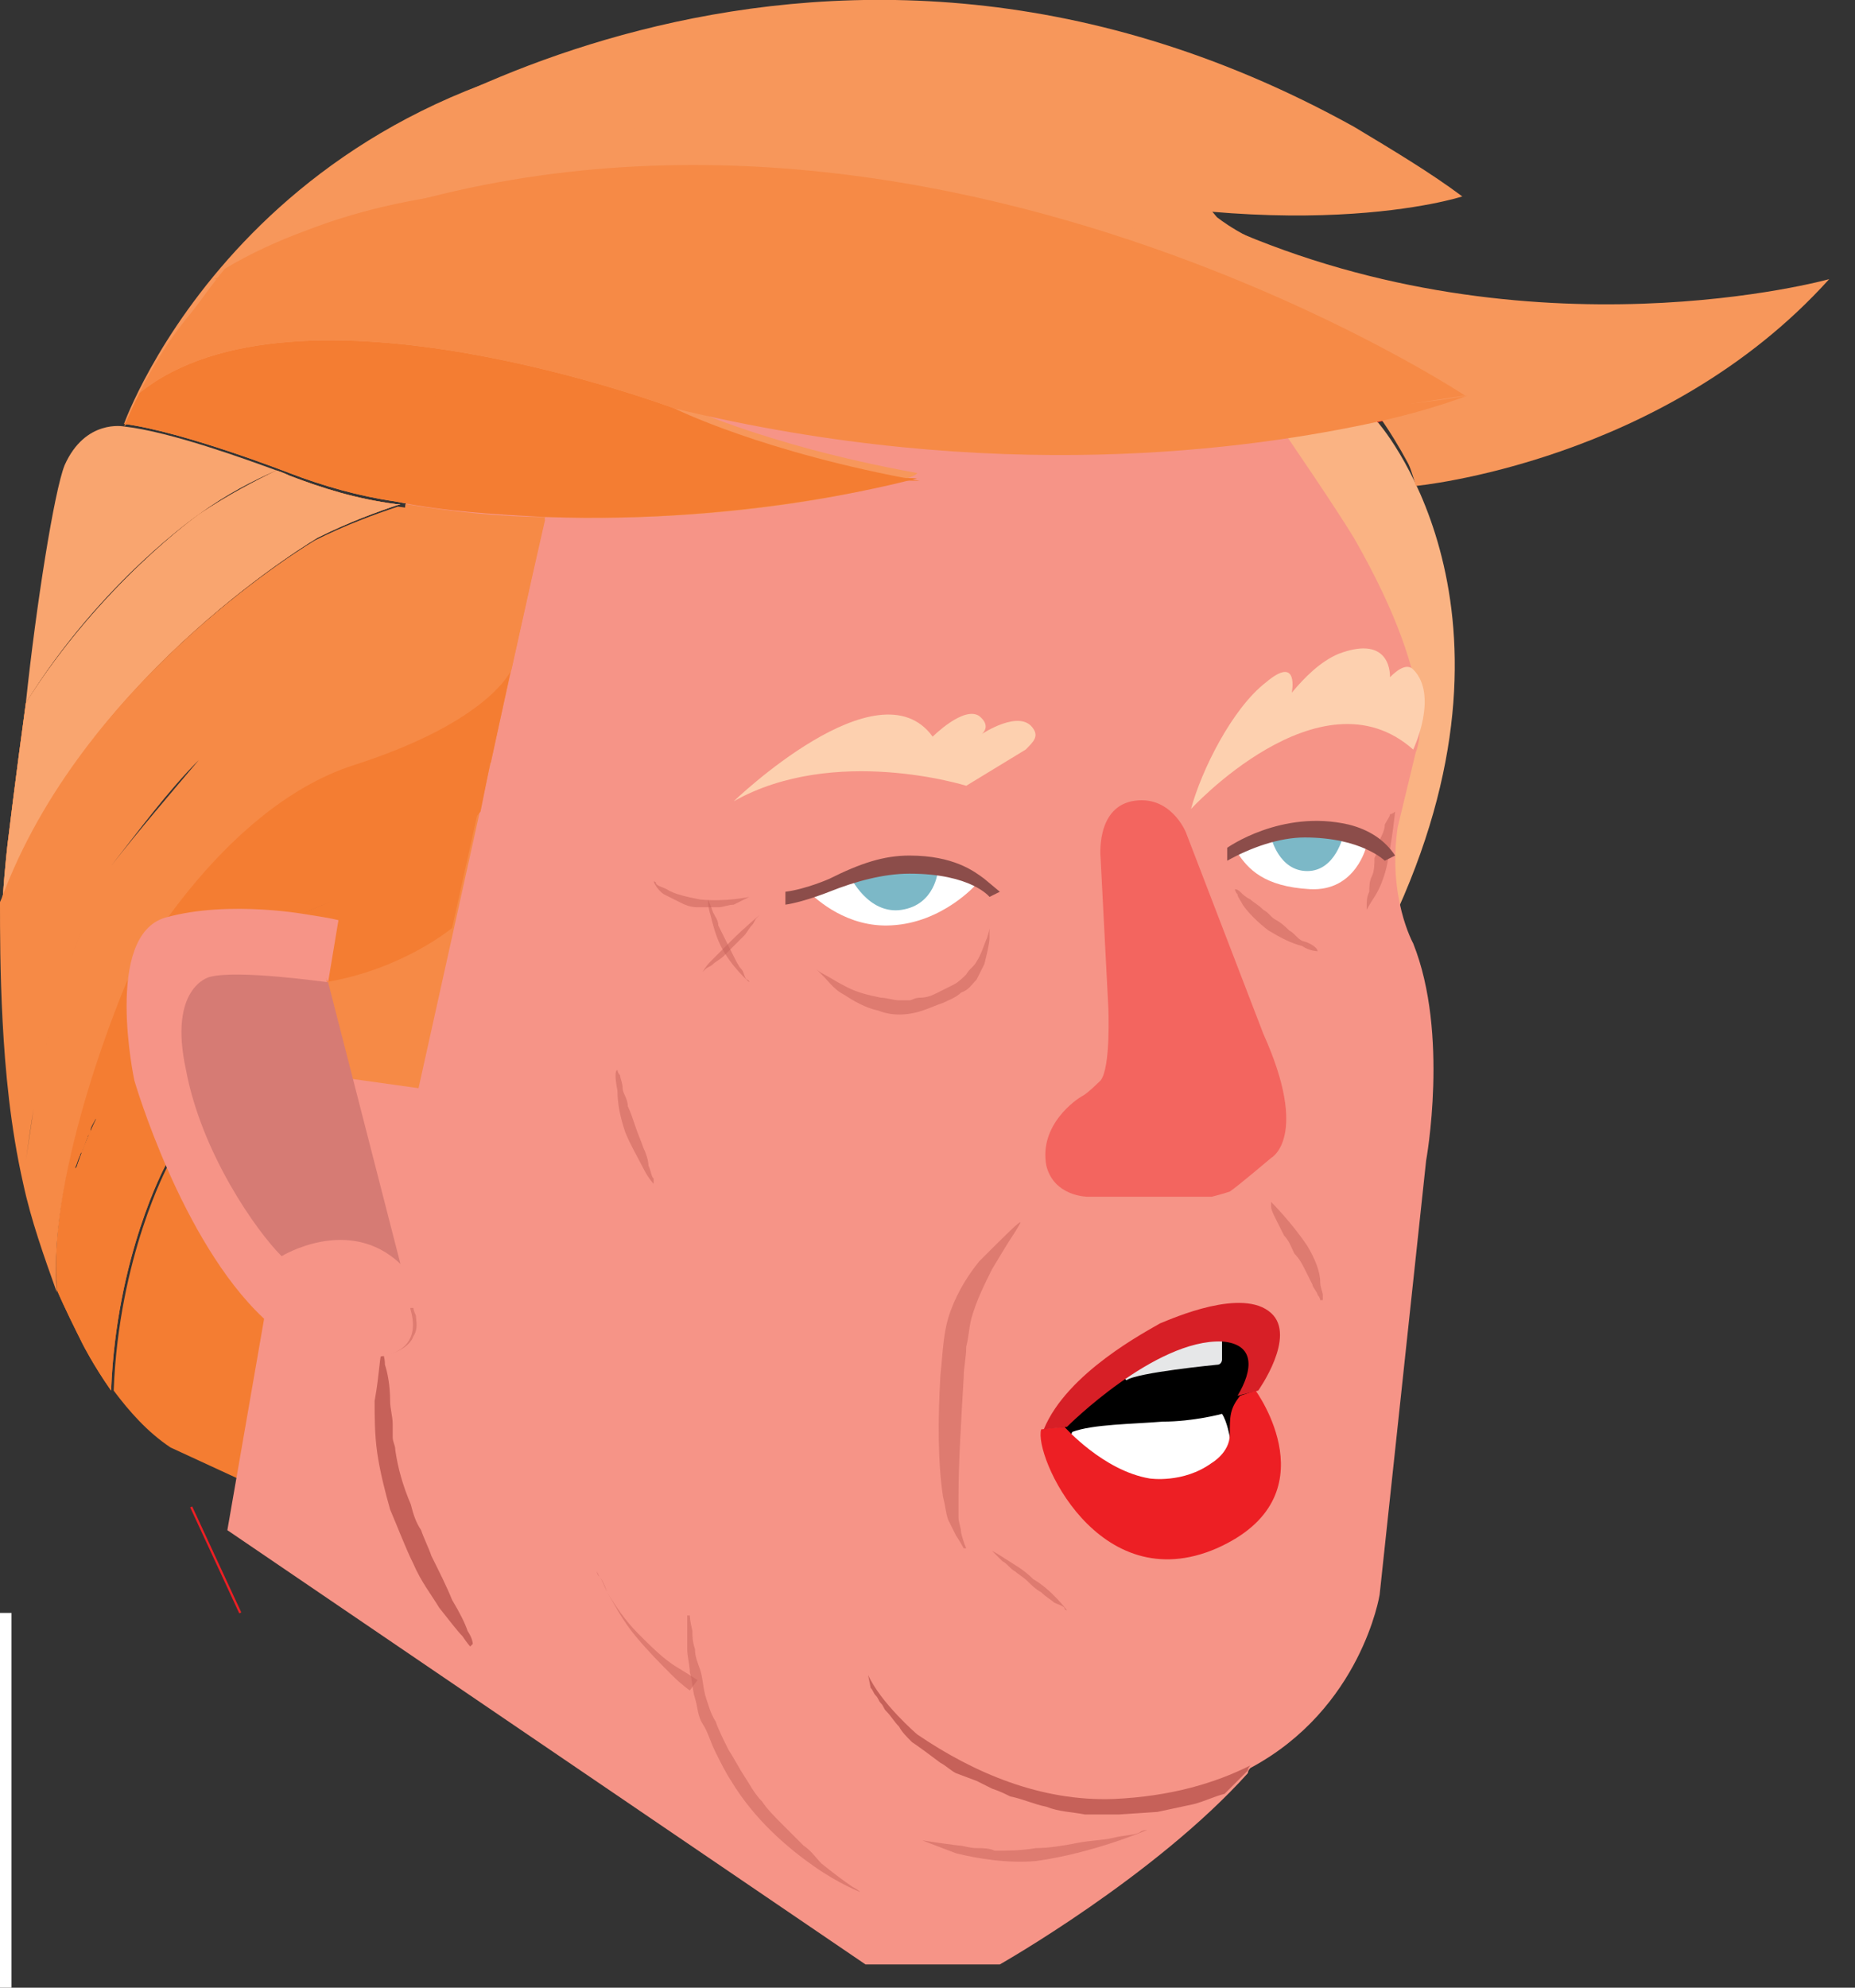 <?xml version="1.0" encoding="utf-8"?>
<!-- Generator: Adobe Illustrator 18.0.0, SVG Export Plug-In . SVG Version: 6.00 Build 0)  -->
<!DOCTYPE svg PUBLIC "-//W3C//DTD SVG 1.1//EN" "http://www.w3.org/Graphics/SVG/1.1/DTD/svg11.dtd">
<svg version="1.1" id="Layer_1" xmlns="http://www.w3.org/2000/svg" xmlns:xlink="http://www.w3.org/1999/xlink" x="0px" y="0px"
	 viewBox="0 0 71.8 76.9" enable-background="new 0 0 71.8 76.9" xml:space="preserve">
<rect x="0" y="0" width="71.8" height="76.9" fill="#333333" stroke="none"/>
<g id="trump">
	<path fill="#F47D32" stroke="#FFFFFF" stroke-width="0.103" stroke-opacity="0" d="M7.3,43.5c0,0-1-3.3-1-3.5c0,0-0.1-0.1-0.2-0.2
		c2.4-2.8,5.3-4.5,7-5c3.6-1,5.5-3.4,5.5-3.4l-2.4,10.7l-5.1-0.7l0.3,3.3L9.2,57.2L6.6,56c-0.9-0.6-1.6-1.4-2.2-2.2
		c0.2-5.2,2.1-8.7,2.1-8.7L7.3,43.5z"/>
	<g>
		<g>
			<path fill="#F47D32" d="M2.2,49.9c0-4.2,1.7-7.6,3.8-10.1C6.2,39.9,6.2,40,6.2,40c0.1,0.3,1,3.5,1,3.5l-0.8,1.6
				c0,0-1.9,3.5-2.1,8.7c-0.7-1-1.1-1.8-1.1-1.8C2.9,51.4,2.5,50.6,2.2,49.9z"/>
		</g>
		<g>
			<path fill="#F47D32" d="M2.2,49.9c0-4.2,1.7-7.6,3.8-10.1C6.2,39.9,6.2,40,6.2,40c0.1,0.3,1,3.5,1,3.5l-0.8,1.6
				c0,0-1.9,3.5-2.1,8.7c-0.7-1-1.1-1.8-1.1-1.8C2.9,51.4,2.5,50.6,2.2,49.9z"/>
		</g>
		<g opacity="0">
			<path fill="none" stroke="#FFFFFF" stroke-width="0.103" d="M2.2,49.9c0-4.2,1.7-7.6,3.8-10.1C6.2,39.9,6.2,40,6.2,40
				c0.1,0.3,1,3.5,1,3.5l-0.8,1.6c0,0-1.9,3.5-2.1,8.7c-0.7-1-1.1-1.8-1.1-1.8C2.9,51.4,2.5,50.6,2.2,49.9z"/>
		</g>
	</g>
	<path fill="#FAB383" stroke="#FFFFFF" stroke-width="0.103" stroke-opacity="0" d="M48.6,16.3h4.7c0,0,6.2,6.9,0.8,18.9
		c-0.4,1-0.8,1.8-1.2,2.4C52,32.8,49,18.3,48.6,16.3z"/>
	<line fill="none" stroke="#FFFFFF" stroke-width="0.688" stroke-miterlimit="10" x1="0.1" y1="62.4" x2="0.1" y2="81.5"/>
	<polygon fill="none" stroke="#ED1F24" stroke-width="8.604900e-02" stroke-miterlimit="10" points="7.4,58.3 9.3,62.4 9.3,62.4 	
		"/>
	<path fill="#F69487" d="M8.8,59.2L33.5,76h5.2c0,0,6-3.4,9.6-7.4c0,0,0-0.1,0.1-0.2c4.3-2.3,5-6.7,5-6.7l1.8-16.8
		c0,0,0.9-4.9-0.5-8.4c0,0-1-1.8-0.6-4.5l0.7-2.9c0,0,1.1-2.2-2.4-8.3c-0.8-1.3-2.1-3.2-3.6-5.4L17,13.3l-1,4.5L8.8,59.2z"/>
	<g>
		<path fill="#C66159" d="M33.6,64.8c0.5,1.1,1.9,2.3,1.9,2.3c2.2,1.5,4.8,2.6,7.6,2.5c2.2-0.1,3.9-0.6,5.3-1.3
			c-0.1,0.1-0.1,0.2-0.1,0.2c-0.3,0.3-0.6,0.6-0.9,0.9c-0.4,0.1-0.8,0.3-1.2,0.4l-1.4,0.3l-1.5,0.1l-0.2,0l0,0l0,0l0,0l0,0l-0.1,0
			l-0.3,0c-0.2,0-0.5,0-0.7,0c-0.5-0.1-1-0.1-1.5-0.3c-0.5-0.1-0.9-0.3-1.4-0.4c-0.2-0.1-0.4-0.2-0.7-0.3c-0.2-0.1-0.4-0.2-0.6-0.3
			L37,68.6c-0.2-0.1-0.4-0.3-0.6-0.4c-0.4-0.3-0.8-0.6-1.1-0.8l0,0c-0.2-0.2-0.4-0.4-0.5-0.6c-0.2-0.2-0.3-0.4-0.5-0.6
			c-0.1-0.1-0.1-0.2-0.2-0.3c-0.1-0.1-0.1-0.2-0.2-0.3c-0.1-0.1-0.1-0.2-0.2-0.3L33.6,64.8L33.6,64.8z"/>
		<polygon fill="#C66159" points="33.6,64.8 33.6,64.8 33.6,64.8 		"/>
	</g>
	<path fill="none" d="M0.3,32.6c0,0,1.4-12.7,2.2-14.6c0.8-1.8,2.3-1.5,2.3-1.5c2.2,0.3,6.4,1.9,6.4,1.9c1.3,0.5,2.6,0.9,4.1,1.1
		c2,0.3,4,0.5,5.9,0.6l-4.9,22.1l-5.1-0.7l0.3,3.3L9.2,57.2L6.6,56c-2-1.3-3.4-4-3.4-4C-1.3,44.1,0.3,32.6,0.3,32.6z"/>
	<path fill="none" stroke="#ED1F24" stroke-width="8.604900e-02" stroke-miterlimit="10" d="M56.7,15.3c0,0-1.2,0.5-3.4,1"/>
	<path opacity="0.4" fill="#ED1F24" d="M42.1,46.3h4.8c0,0,0.4-0.1,0.7-0.2c0.3-0.2,1.6-1.3,1.6-1.3s1.5-0.8-0.3-4.8l-3-7.8
		c0,0-0.6-1.5-2.1-1.2c-1.4,0.3-1.2,2.2-1.2,2.2l0.3,5.8c0,0,0.1,2.3-0.3,2.8c0,0-0.5,0.5-0.7,0.6c-0.2,0.1-1.7,1.1-1.4,2.7
		C40.8,46.3,42.1,46.3,42.1,46.3z"/>
	<path fill="#FDD0AF" stroke="#FFFFFF" stroke-width="0.103" stroke-opacity="0" d="M37.4,30.4c0,0-5.1-1.6-9,0.6
		c0,0,5.6-5.4,7.7-2.5c0,0,1.2-1.2,1.8-0.8c0.5,0.4,0.1,0.7,0.1,0.7s1.5-1,2-0.2c0.2,0.3,0,0.5-0.3,0.8L37.4,30.4z"/>
	<path fill="#FDD0AF" stroke="#FFFFFF" stroke-width="0.103" stroke-opacity="0" d="M54.7,29c0,0,1-2.1,0-3.1
		c-0.2-0.2-0.5-0.1-0.9,0.3c0,0,0.1-1.7-2-0.9c-0.7,0.3-1.3,0.9-1.8,1.5c0,0,0.3-1.5-1-0.4c-1.3,1-2.5,3.4-2.9,4.9
		C46,31.4,51.1,25.8,54.7,29z"/>
	<g opacity="0.5">
		<path fill="#C66159" d="M51,36.8c0,0-0.3,0-0.6-0.2c-0.4-0.1-0.8-0.3-1.3-0.6c-0.4-0.3-0.8-0.7-1-1c-0.1-0.2-0.2-0.3-0.2-0.4
			c-0.1-0.1-0.1-0.2-0.1-0.2l0,0c0,0,0.1,0,0.2,0.1c0.1,0.1,0.2,0.2,0.4,0.3c0.1,0.1,0.3,0.2,0.5,0.4c0.2,0.1,0.3,0.3,0.5,0.4
			c0.2,0.1,0.4,0.3,0.5,0.4c0.2,0.1,0.3,0.3,0.5,0.4C50.8,36.5,51,36.7,51,36.8L51,36.8z"/>
	</g>
	<g opacity="0.5">
		<path fill="#C66159" d="M38.3,35.9c0,0,0,0.1,0,0.4c0,0.2-0.1,0.6-0.2,1c-0.1,0.2-0.2,0.4-0.3,0.6c-0.2,0.2-0.3,0.4-0.6,0.5
			c-0.2,0.2-0.5,0.3-0.7,0.4c-0.3,0.1-0.5,0.2-0.8,0.3c-0.6,0.2-1.2,0.2-1.7,0c-0.5-0.1-1-0.4-1.3-0.6c-0.4-0.2-0.6-0.5-0.8-0.7
			c-0.2-0.2-0.3-0.3-0.3-0.3l0,0c0,0,0.1,0.1,0.3,0.2c0.2,0.1,0.5,0.3,0.9,0.5c0.4,0.2,0.8,0.3,1.3,0.4c0.2,0,0.5,0.1,0.7,0.1
			c0.1,0,0.2,0,0.4,0c0.1,0,0.2-0.1,0.4-0.1c0.3,0,0.5-0.1,0.7-0.2c0.2-0.1,0.4-0.2,0.6-0.3c0.2-0.1,0.4-0.3,0.5-0.4
			c0.1-0.2,0.3-0.3,0.4-0.5c0.2-0.3,0.3-0.7,0.4-0.9C38.3,36,38.3,35.9,38.3,35.9L38.3,35.9z"/>
	</g>
	<path fill="#FFFFFF" d="M52.9,32.7c0,0-0.4,1.8-2.2,1.7c-1.8-0.1-2.4-0.8-2.8-1.4c0,0,1.2-1.2,3-1C52.7,32.2,52.9,32.7,52.9,32.7z"
		/>
	<path fill="#7CB8C7" d="M52,32.3c0,0-0.3,1.4-1.4,1.4c-1.1,0-1.4-1.3-1.4-1.3S49.9,31.6,52,32.3z"/>
	<g opacity="0.5">
		<path fill="#C66159" d="M54,31.4c0,0-0.1,1-0.3,2c-0.1,0.5-0.3,1-0.5,1.3c-0.2,0.3-0.3,0.5-0.3,0.5l0,0c0,0,0-0.1,0-0.2
			c0-0.1,0-0.3,0.1-0.5c0-0.2,0-0.4,0.1-0.6c0.1-0.2,0.1-0.5,0.1-0.7c0.1-0.2,0.2-0.5,0.2-0.7c0.1-0.2,0.2-0.4,0.2-0.6
			c0.1-0.2,0.2-0.3,0.2-0.4C53.9,31.5,54,31.4,54,31.4L54,31.4z"/>
	</g>
	<path fill="#FFFFFF" d="M37.8,34.2c0,0-1.3,1.5-3.3,1.6c-1.7,0.1-2.9-1-3.2-1.3c0,0,2.1-1.2,4.5-1C38.2,33.7,37.8,34.2,37.8,34.2z"
		/>
	<path fill="#7CB8C7" d="M36.3,33.7c0,0-0.1,1.3-1.4,1.5c-1.3,0.2-2-1.3-2-1.3S35,33.3,36.3,33.7z"/>
	<g opacity="0.5">
		<path fill="#C66159" d="M49.2,46.5c0,0,0.8,0.8,1.4,1.7c0.3,0.5,0.5,1,0.5,1.4c0,0.2,0.1,0.4,0.1,0.5c0,0.1,0,0.2,0,0.2l-0.1,0
			c0,0,0-0.1-0.1-0.2c0-0.1-0.2-0.3-0.2-0.4c-0.1-0.2-0.2-0.4-0.3-0.6c-0.1-0.2-0.2-0.4-0.4-0.6c-0.1-0.2-0.2-0.5-0.4-0.7
			c-0.1-0.2-0.2-0.4-0.3-0.6c-0.1-0.2-0.2-0.4-0.2-0.5C49.2,46.6,49.2,46.5,49.2,46.5L49.2,46.5z"/>
	</g>
	<g opacity="0.5">
		<path fill="#C66159" d="M39.5,47.3c0,0-0.1,0.2-0.3,0.5c-0.2,0.3-0.5,0.8-0.8,1.3c-0.3,0.6-0.6,1.2-0.8,1.9
			c-0.1,0.4-0.1,0.7-0.2,1.1c0,0.4-0.1,0.8-0.1,1.2c-0.1,1.7-0.2,3.3-0.2,4.6c0,0.3,0,0.6,0,0.8c0,0.2,0.1,0.4,0.1,0.6
			c0.1,0.4,0.2,0.6,0.2,0.6l-0.1,0c0,0-0.1-0.2-0.3-0.5c-0.1-0.2-0.2-0.4-0.3-0.6c-0.1-0.3-0.1-0.5-0.2-0.9c-0.2-1.3-0.2-3-0.1-4.7
			c0.1-0.9,0.1-1.7,0.4-2.5c0.3-0.8,0.7-1.4,1.1-1.9C38.9,47.8,39.5,47.2,39.5,47.3L39.5,47.3z"/>
	</g>
	<g opacity="0.5">
		<path fill="#C66159" d="M41.3,62.3c0,0-0.1,0-0.1-0.1c-0.1-0.1-0.2-0.1-0.4-0.2c-0.1-0.1-0.3-0.2-0.5-0.4
			c-0.2-0.1-0.4-0.3-0.5-0.4c-0.2-0.2-0.4-0.3-0.5-0.4c-0.2-0.1-0.3-0.3-0.5-0.4c-0.1-0.1-0.2-0.2-0.3-0.3c-0.1-0.1-0.1-0.1-0.1-0.1
			l0,0c0,0,0.2,0.1,0.5,0.3c0.3,0.2,0.7,0.4,1.1,0.8C40.7,61.5,41.3,62.3,41.3,62.3L41.3,62.3z"/>
	</g>
	<g opacity="0.5">
		<path fill="#C66159" d="M23.9,41.4c0,0,0,0.1,0.1,0.2c0,0.1,0.1,0.3,0.1,0.5c0,0.2,0.2,0.4,0.2,0.7c0.1,0.2,0.2,0.5,0.3,0.8
			c0.1,0.3,0.2,0.5,0.3,0.8c0.1,0.2,0.2,0.5,0.2,0.7c0.1,0.2,0.1,0.4,0.2,0.5c0,0.1,0,0.2,0,0.2l0,0c0,0-0.2-0.2-0.4-0.6
			c-0.2-0.4-0.5-0.9-0.7-1.4c-0.2-0.6-0.3-1.1-0.3-1.6C23.8,41.7,23.8,41.4,23.9,41.4L23.9,41.4z"/>
	</g>
	<g opacity="0.5">
		<path fill="#C66159" d="M44.4,70.8c0,0-2.1,0.9-4.3,1.2c-1.1,0.1-2.3-0.1-3.1-0.3c-0.8-0.3-1.3-0.5-1.3-0.5l0,0
			c0,0,0.6,0.1,1.4,0.2c0.2,0,0.4,0.1,0.7,0.1c0.2,0,0.5,0,0.7,0.1c0.5,0,1,0,1.6-0.1c0.5,0,1.1-0.1,1.6-0.2c0.5-0.1,1-0.1,1.4-0.2
			c0.4-0.1,0.8-0.1,1-0.2C44.2,70.8,44.4,70.8,44.4,70.8L44.4,70.8z"/>
	</g>
	<g opacity="0.5">
		<path fill="#C66159" d="M33.3,73.2c0,0-0.8-0.3-1.8-1c-1-0.7-2.3-1.8-3.2-3.3c-0.2-0.3-0.4-0.7-0.6-1.1c-0.2-0.4-0.3-0.8-0.5-1.1
			C27,66.4,27,66,26.9,65.7c-0.1-0.3-0.1-0.7-0.2-1c0-0.3-0.1-0.6-0.1-0.9c0-0.3,0-0.5,0-0.7c0-0.4,0-0.6,0-0.6l0.1,0
			c0,0,0,0.2,0.1,0.6c0,0.2,0,0.4,0.1,0.7c0,0.3,0.1,0.5,0.2,0.8c0.1,0.3,0.1,0.6,0.2,1c0.1,0.3,0.2,0.7,0.4,1
			c0.1,0.3,0.3,0.7,0.5,1.1c0.2,0.3,0.4,0.7,0.6,1c0.2,0.3,0.4,0.7,0.7,1c0.2,0.3,0.5,0.6,0.8,0.9c0.3,0.3,0.5,0.5,0.8,0.8
			c0.3,0.2,0.5,0.5,0.7,0.7c0.5,0.4,0.9,0.7,1.2,0.9C33.2,73.1,33.3,73.2,33.3,73.2L33.3,73.2z"/>
	</g>
	<g opacity="0.5">
		<path fill="#C66159" d="M26.7,65.4c0,0-0.3-0.2-0.7-0.6c-0.4-0.4-0.9-0.9-1.4-1.5c-0.5-0.6-0.8-1.2-1.1-1.7
			c-0.1-0.3-0.2-0.5-0.3-0.6c-0.1-0.2-0.1-0.2-0.1-0.2s0,0.1,0.1,0.2c0.1,0.1,0.2,0.4,0.3,0.6c0.3,0.5,0.7,1.1,1.2,1.6
			c0.5,0.5,1,1,1.5,1.3C26.7,64.8,27,65,27,65L26.7,65.4z"/>
	</g>
	<g>
		<path fill="#C66159" d="M14.8,52.3c0,0,0.1,0.2,0.1,0.5c0.1,0.3,0.2,0.8,0.2,1.4c0,0.3,0.1,0.6,0.1,0.9l0,0.3l0,0.2
			c0,0.2,0.1,0.3,0.1,0.5c0.1,0.7,0.3,1.4,0.6,2.1c0.1,0.4,0.2,0.7,0.4,1c0.1,0.3,0.3,0.7,0.4,1c0.3,0.6,0.6,1.2,0.8,1.7
			c0.3,0.5,0.5,0.9,0.6,1.2c0.2,0.3,0.2,0.5,0.2,0.5l-0.1,0.1c0,0-0.1-0.1-0.3-0.4c-0.2-0.2-0.5-0.6-0.9-1.1c-0.3-0.5-0.7-1-1-1.7
			c-0.3-0.6-0.6-1.4-0.9-2.1c-0.2-0.7-0.4-1.5-0.5-2.2c-0.1-0.7-0.1-1.4-0.1-2C14.7,53.1,14.7,52.3,14.8,52.3L14.8,52.3z"/>
	</g>
	<g opacity="0.5">
		<path fill="#C66159" d="M29.4,35.4c0,0,0,0-0.1,0.1c-0.1,0.1-0.1,0.2-0.2,0.3c-0.1,0.1-0.2,0.3-0.3,0.4c-0.1,0.1-0.3,0.3-0.4,0.4
			c-0.1,0.1-0.3,0.3-0.4,0.4c-0.1,0.1-0.3,0.2-0.4,0.3c-0.1,0.1-0.2,0.1-0.3,0.2c-0.1,0.1-0.1,0.1-0.1,0.1l0,0c0,0,0.1-0.2,0.3-0.4
			c0.2-0.2,0.5-0.5,0.8-0.8C28.8,35.9,29.4,35.4,29.4,35.4L29.4,35.4z"/>
	</g>
	<g opacity="0.5">
		<path fill="#C66159" d="M29,34.7c0,0-0.2,0.1-0.6,0.3c-0.2,0-0.4,0.1-0.6,0.1c-0.2,0-0.5,0-0.8,0c-0.3,0-0.5-0.1-0.7-0.2
			c-0.2-0.1-0.4-0.2-0.6-0.3c-0.3-0.2-0.4-0.5-0.4-0.5l0,0c0,0,0.1,0,0.1,0.1c0.1,0.1,0.2,0.1,0.4,0.2c0.3,0.2,0.8,0.3,1.3,0.4
			C28.1,34.9,29,34.7,29,34.7L29,34.7z"/>
	</g>
	<g opacity="0.5">
		<path fill="#C66159" d="M27.4,34.8c0,0,0.1,0.2,0.2,0.5c0.1,0.2,0.2,0.3,0.2,0.5c0.1,0.2,0.2,0.4,0.3,0.6c0.1,0.2,0.2,0.4,0.3,0.6
			c0.1,0.2,0.2,0.4,0.3,0.5c0.1,0.1,0.1,0.3,0.2,0.4C29,37.9,29,38,29,38l0,0c0,0-0.7-0.6-1.1-1.4c-0.2-0.4-0.3-0.8-0.4-1.2
			C27.4,35.1,27.4,34.8,27.4,34.8L27.4,34.8z"/>
	</g>
	<g>
		<g>
			<g>
				<path fill="#F47D32" d="M0.1,34.8C0.1,34.8,0.1,34.8,0.1,34.8L0.1,34.8c0.1-1.4,0.2-2.2,0.2-2.2s0.3-2.5,0.7-5.4
					c2.9-4.6,6.7-7.3,6.7-7.3c1.2-0.8,2.2-1.3,3-1.7c0.3,0.1,0.5,0.2,0.5,0.2c1.3,0.5,2.6,0.9,4.1,1.1c0.1,0,0.1,0,0.2,0
					c-0.9,0.3-2,0.7-3.2,1.3c0,0-8.7,5.1-12,13.5C0.2,34.5,0.1,34.6,0.1,34.8z"/>
				<path fill="#F47D32" d="M0.1,34.8C0.1,34.8,0.1,34.8,0.1,34.8L0.1,34.8c0.1-1.4,0.2-2.2,0.2-2.2s0.3-2.5,0.7-5.4
					c2.9-4.6,6.7-7.3,6.7-7.3c1.2-0.8,2.2-1.3,3-1.7c0.3,0.1,0.5,0.2,0.5,0.2c1.3,0.5,2.6,0.9,4.1,1.1c0.1,0,0.1,0,0.2,0
					c-0.9,0.3-2,0.7-3.2,1.3c0,0-8.7,5.1-12,13.5C0.2,34.5,0.1,34.6,0.1,34.8z"/>
			</g>
		</g>
		<g>
			<g>
				<path fill="#F9A56F" d="M0.1,34.8C0.1,34.8,0.1,34.8,0.1,34.8L0.1,34.8c0.1-1.4,0.2-2.2,0.2-2.2s0.3-2.5,0.7-5.4
					c2.9-4.6,6.7-7.3,6.7-7.3c1.2-0.8,2.2-1.3,3-1.7c0.3,0.1,0.5,0.2,0.5,0.2c1.3,0.5,2.6,0.9,4.1,1.1c0.1,0,0.1,0,0.2,0
					c-0.9,0.3-2,0.7-3.2,1.3c0,0-8.7,5.1-12,13.5C0.2,34.5,0.1,34.6,0.1,34.8z"/>
				<path opacity="0" fill="none" stroke="#FFFFFF" stroke-width="0.103" d="M0.1,34.8C0.1,34.8,0.1,34.8,0.1,34.8L0.1,34.8
					c0.1-1.4,0.2-2.2,0.2-2.2s0.3-2.5,0.7-5.4c2.9-4.6,6.7-7.3,6.7-7.3c1.2-0.8,2.2-1.3,3-1.7c0.3,0.1,0.5,0.2,0.5,0.2
					c1.3,0.5,2.6,0.9,4.1,1.1c0.1,0,0.1,0,0.2,0c-0.9,0.3-2,0.7-3.2,1.3c0,0-8.7,5.1-12,13.5C0.2,34.5,0.1,34.6,0.1,34.8z"/>
			</g>
		</g>
		<g opacity="0">
			<g>
				<path fill="none" stroke="#FFFFFF" stroke-width="0.103" d="M0.1,34.8C0.1,34.8,0.1,34.8,0.1,34.8L0.1,34.8
					c0.1-1.4,0.2-2.2,0.2-2.2s0.3-2.5,0.7-5.4c2.9-4.6,6.7-7.3,6.7-7.3c1.2-0.8,2.2-1.3,3-1.7c0.3,0.1,0.5,0.2,0.5,0.2
					c1.3,0.5,2.6,0.9,4.1,1.1c0.1,0,0.1,0,0.2,0c-0.9,0.3-2,0.7-3.2,1.3c0,0-8.7,5.1-12,13.5C0.2,34.5,0.1,34.6,0.1,34.8z"/>
				<path fill="none" stroke="#FFFFFF" stroke-width="0.103" d="M0.1,34.8C0.1,34.8,0.1,34.8,0.1,34.8L0.1,34.8
					c0.1-1.4,0.2-2.2,0.2-2.2s0.3-2.5,0.7-5.4c2.9-4.6,6.7-7.3,6.7-7.3c1.2-0.8,2.2-1.3,3-1.7c0.3,0.1,0.5,0.2,0.5,0.2
					c1.3,0.5,2.6,0.9,4.1,1.1c0.1,0,0.1,0,0.2,0c-0.9,0.3-2,0.7-3.2,1.3c0,0-8.7,5.1-12,13.5C0.2,34.5,0.1,34.6,0.1,34.8z"/>
			</g>
		</g>
	</g>
	<path fill="#F9A56F" stroke="#FFFFFF" stroke-width="0.103" stroke-opacity="0" d="M4.8,16.5c1.8,0.2,4.8,1.3,5.9,1.7
		c-0.9,0.4-1.9,0.9-3,1.7c0,0-3.8,2.6-6.7,7.3l0,0C1.4,23.4,2.1,19,2.5,18C3.3,16.2,4.8,16.5,4.8,16.5z"/>
	<path fill="#F7975B" d="M21.1,20c-1.9-0.1-3.8-0.2-5.8-0.6c-1.4-0.2-2.8-0.6-4.1-1.1c0,0-4.1-1.6-6.4-1.9c0,0,4.9-13.8,22.4-14.9
		c7.9-0.5,14.4,1.5,19.2,3.9h-2.4c0,0,1.8,1.4,3.1,3c0,0,1.1,0.9,2.8,1.4c1.7,0.6,7.3,2.9,10.7,7.3c0,0-2.7,1.1-5.8,1.4
		c-0.8-1.6-1.5-2.5-1.5-2.5c-4.9,1.2-14.8,2.6-27.3-0.5c0,0,3.4,1.7,9.5,2.8C35.5,18.6,29.2,20.3,21.1,20L21.1,20z"/>
	<path fill="#F47D32" stroke="#FFFFFF" stroke-width="0.103" stroke-opacity="0" d="M21.1,20L21.1,20c-1.9-0.1-3.8-0.2-5.8-0.6
		c-1.4-0.2-2.8-0.6-4.1-1.1c0,0-4.1-1.6-6.4-1.9c3.4-3.2,9.4-2.1,16.2,0c6.8,2.1,14.5,2.1,14.5,2.1S29.2,20.3,21.1,20z"/>
	<g>
		<g>
			<path fill="#F7975B" d="M24.3,7.3C19.1,7,15,7.7,11.9,8.9c-1.1,0.4-2.2,0.9-3.2,1.5l0,0C12.9,7.3,19.1,4.6,27.8,5
				C44,5.7,51.3,13.7,52.9,15.8c-0.7,0-1.5,0.1-2.3,0.1C48.7,14.2,40.6,8.3,24.3,7.3z"/>
		</g>
		<g opacity="0">
			<path fill="none" stroke="#FFFFFF" stroke-width="0.103" d="M24.3,7.3C19.1,7,15,7.7,11.9,8.9c-1.1,0.4-2.2,0.9-3.2,1.5l0,0
				C12.9,7.3,19.1,4.6,27.8,5C44,5.7,51.3,13.7,52.9,15.8c-0.7,0-1.5,0.1-2.3,0.1C48.7,14.2,40.6,8.3,24.3,7.3z"/>
		</g>
	</g>
	<path fill="#8C4D4A" d="M53.6,33.3c0,0-0.9-0.9-3.1-0.9c-1,0-2.1,0.4-3,0.9v-0.5c0,0,2.1-1.5,4.7-0.9c0.8,0.2,1.4,0.6,1.8,1.2
		L53.6,33.3z"/>
	<path fill="#8C4D4A" d="M38.3,34.7c0,0-0.7-0.9-3.1-0.9c-1,0-2.1,0.3-3.1,0.7c0,0-1,0.4-1.7,0.5v-0.5c0.8-0.1,1.7-0.5,1.7-0.5
		c1.2-0.6,2.1-0.9,3.1-0.9c1.7,0,2.5,0.6,2.9,0.9l0.6,0.5L38.3,34.7z"/>
	<path d="M48.2,54.5c0,0,1.7-3.2-0.3-3.2c-2,0-7,2.4-7,4.5c-0.1,2.1,3.4,3.1,4.6,2.7C46.7,58.1,49.4,57.9,48.2,54.5z"/>
	<path fill="#E6E7E8" d="M47.3,51.9v0.7c0,0,0,0.2-0.2,0.2c0,0-3.1,0.3-3.5,0.6l-0.2-0.2C43.3,53.1,45.6,51.3,47.3,51.9z"/>
	<path fill="#FFFFFF" d="M41.5,55.4c0.8-0.3,2.3-0.3,3.5-0.4c1.2,0,2.3-0.3,2.3-0.3c0.2,0.3,0.3,0.9,0.3,0.9s0,0,0,0l0.4,1
		c-0.3,0.2-0.7,0.3-1.2,0.5c-3.3,1.2-5.4-1.4-5.4-1.4L41.5,55.4z"/>
	<path fill="#ED1F24" d="M48.6,53.8c0,0,3,4.1-1.5,6.1c-4.6,2-7.1-3.6-6.8-4.6l0.9-0.1c0,0,1.5,1.7,3.3,2c0,0,1.3,0.2,2.4-0.6
		c0,0,0.7-0.4,0.7-1.1c0-0.7,0-1,0.4-1.5L48.6,53.8z"/>
	<path fill="#D71F26" d="M47.9,54c0.6-1,0.7-2-0.6-2.1c-2.6-0.1-6,3.3-6,3.3h0l-0.9,0.1c0.9-2.2,4-3.8,4.5-4.1
		c0.5-0.2,3.2-1.4,4.3-0.4c1,0.9-0.5,3-0.5,3L47.9,54z"/>
	<path fill="#F47D32" stroke="#FFFFFF" stroke-width="0.103" stroke-opacity="0" d="M4.8,16.5c0,0,0.2-0.5,0.6-1.3
		c6.1-4.9,20.7,0.6,20.7,0.6s3.4,1.7,9.5,2.8c0,0-7.8,0-14.5-2.1C14.2,14.4,8.2,13.3,4.8,16.5z"/>
	<g opacity="0.5">
		<path fill="#C66159" d="M10.3,50.9c0,0,0.1,0,0.3,0.1c0.2,0.1,0.5,0.1,0.8,0.2c0.6,0.2,1.5,0.3,2.3,0.4c0.2,0,0.4,0.1,0.6,0.1
			c0.1,0,0.3,0,0.3,0c0.1,0,0.2,0,0.2,0c0.3,0,0.5-0.1,0.7-0.2c0.2-0.1,0.3-0.4,0.3-0.6c0-0.2,0.1-0.3,0.1-0.3l0.1,0
			c0,0,0,0.1,0.1,0.3c0,0.2,0.1,0.5-0.1,0.8c-0.1,0.3-0.5,0.6-1,0.7c-0.4,0.1-0.9,0-1.4-0.1c-0.9-0.1-1.8-0.4-2.4-0.8
			C10.6,51.3,10.2,51,10.3,50.9L10.3,50.9z"/>
	</g>
	<path fill="#F68A46" stroke="#FFFFFF" stroke-width="0.103" stroke-opacity="0" d="M21.1,20L21.1,20C21.1,20,21.1,20,21.1,20
		L21.1,20l-4.9,22.1l-4.3-0.6l3.8-22C17.5,19.8,19.4,20,21.1,20z"/>
	<path fill="#F47D32" stroke="#FFFFFF" stroke-width="0.103" stroke-opacity="0" d="M18.6,31.4c0,0-1.9,2.4-5.5,3.4
		c-1.6,0.5-4.3,2-6.6,4.5c0,0,0,0,0,0c1.1-2.6,2.7-4.9,4.7-5.9c2.7-1.3,5.6-2.8,7.8-4L18.6,31.4z"/>
	<path fill="#F47D32" stroke="#FFFFFF" stroke-width="0.103" stroke-opacity="0" d="M2.2,49.9c-0.4-4.8,2.7-12,2.7-12
		s3.5-6.7,8.8-8.4c5.3-1.7,6.1-3.7,6.1-3.7L19,29.5c-2.2,1.2-5,2.6-7.8,4c-2,1-3.6,3.3-4.7,5.9c0,0,0,0,0,0
		c-0.1,0.2-0.3,0.3-0.4,0.5c0,0,0,0,0,0c-0.1,0.2-0.3,0.3-0.4,0.5c0,0,0,0,0,0c-0.1,0.2-0.3,0.3-0.4,0.5c0,0,0,0,0,0
		C5.1,41,5,41.2,4.9,41.4c0,0,0,0,0,0.1c-0.1,0.2-0.2,0.3-0.3,0.5c0,0,0,0.1-0.1,0.1c-0.1,0.2-0.2,0.3-0.3,0.5c0,0,0,0.1-0.1,0.1
		c-0.1,0.2-0.2,0.3-0.3,0.5c0,0,0,0.1-0.1,0.1c-0.1,0.2-0.2,0.3-0.2,0.5c0,0.1-0.1,0.1-0.1,0.2c-0.1,0.2-0.1,0.3-0.2,0.5
		c0,0.1-0.1,0.1-0.1,0.2c-0.1,0.2-0.1,0.3-0.2,0.5C3,45.1,3,45.2,3,45.3c0,0.2-0.1,0.3-0.1,0.5c0,0.1-0.1,0.2-0.1,0.3
		c0,0.1-0.1,0.3-0.1,0.5c0,0.1,0,0.2-0.1,0.3c0,0.1-0.1,0.3-0.1,0.5c0,0.1,0,0.2-0.1,0.3c0,0.2,0,0.3-0.1,0.5c0,0.1,0,0.2,0,0.3
		c0,0.2,0,0.4,0,0.5c0,0.1,0,0.2,0,0.3C2.2,49.3,2.2,49.6,2.2,49.9C2.2,49.9,2.2,49.9,2.2,49.9L2.2,49.9z"/>
	<path fill="#F47D32" stroke="#FFFFFF" stroke-width="0.103" stroke-opacity="0" d="M13,34.8c3.6-1,5.5-3.4,5.5-3.4l-1,4.5
		c0,0-1.9,1.6-4.9,2.1l-1.4-2.4C12,35.2,12.5,35,13,34.8z"/>
	<path fill="#F68A46" stroke="#FFFFFF" stroke-width="0.103" stroke-opacity="0" d="M0.1,39.5c0.1,1.9,0.3,4.1,0.8,6.3
		c0-0.2,0.1-0.5,0.1-0.7c0,0.2-0.1,0.5-0.1,0.7c0.3,1.4,0.8,2.8,1.3,4.2c-0.4-4.8,2.7-12,2.7-12s3.5-6.7,8.8-8.4
		c5.3-1.7,6.1-3.7,6.1-3.7l0.8-3.6c0,0-7.1,0.6-12.9,7.1c-1.1,1.3-2.3,2.7-3.4,4.1C4.3,33.6,4,34,3.6,34.9C4,34,4.3,33.6,4.3,33.5
		c1.1-1.4,2.2-2.9,3.4-4.1c5.8-6.5,12.9-7.1,12.9-7.1l0.5-2.2c-1.8-0.1-3.7-0.2-5.7-0.5c-0.9,0.3-2,0.7-3.2,1.3c0,0-8.7,5.1-12,13.5
		c-0.1,0.2-0.1,0.3-0.2,0.5C0,36,0,37.6,0.1,39.5z M1.3,42.8c0.4-2.1,0.8-3.9,1.3-5.3C2.1,38.9,1.7,40.7,1.3,42.8z M2.6,37.5
		c0.4-1.1,0.7-2,1-2.6C3.3,35.5,3,36.4,2.6,37.5z M1,44.9c0.1-0.7,0.2-1.4,0.3-2C1.2,43.6,1.1,44.2,1,44.9z"/>
	<path fill="#F69487" d="M15.9,50.7L12,35.4c0,0-3.1-0.6-5.6,0.1c-2.4,0.7-1.2,6.3-1.2,6.3S7,48,10.2,51c1.1,1,2.6,1.4,4.3,1.5
		C14.5,52.5,16.4,52.5,15.9,50.7z"/>
	<path fill="#D67B74" d="M8.1,37.8c1.1-0.3,4.5,0.2,4.6,0.2l2.8,10.9l0,0c-2-1.9-4.6-0.3-4.6-0.3c-1-1-3.1-4-3.7-7.2
		C6.5,38.2,8.1,37.8,8.1,37.8z"/>
	<path fill="#F69487" d="M12,35.4c0,0,0.7,0.1,1.1,0.2L12.7,38l-1.2-2.1L12,35.4z"/>
	<path fill="#F7975B" d="M54.8,18.8c0,0,9.6-0.9,16-8c0,0-11.5,3.2-23.3-2C47.5,8.8,53.5,14,54.8,18.8z"/>
	<path fill="#F7975B" d="M13.1,6.3c0,0,18-13.2,39.3-1.4c1.5,0.9,3,1.8,4.2,2.7c0,0-6.7,2.2-18.4-1C26.6,3.5,21.4,4.2,21.4,4.2
		L13.1,6.3z"/>
	<path fill="#F68A46" stroke="#FFFFFF" stroke-width="0.103" stroke-opacity="0" d="M5.4,15.2c6.1-4.9,20.7,0.6,20.7,0.6
		c12.4,3,22.3,1.6,27.3,0.5c2.2-0.5,3.4-1,3.4-1s-3.8,0.8-9.1,0.4c1.1,0.1,2.1,0.1,3,0.1c-1.9-1.6-9.9-7.5-26.3-8.5
		C19.1,7,15,7.7,11.9,8.9c-1.1,0.4-2.2,0.9-3.2,1.5c-0.5,0.6-0.9,1.2-1.3,1.7C6.4,13.3,5.8,14.4,5.4,15.2z M12.8,8.6
		C12.8,8.6,12.8,8.6,12.8,8.6C12.8,8.6,12.8,8.6,12.8,8.6z M13.8,8.3C13.8,8.3,13.8,8.3,13.8,8.3C13.8,8.3,13.8,8.3,13.8,8.3z
		 M14.8,8.1C14.8,8.1,14.7,8.1,14.8,8.1C14.7,8.1,14.8,8.1,14.8,8.1z M15.8,7.9C15.7,7.9,15.7,7.9,15.8,7.9
		C15.7,7.9,15.7,7.9,15.8,7.9z M16.7,7.8C16.7,7.8,16.7,7.8,16.7,7.8C16.7,7.8,16.7,7.8,16.7,7.8z M18.6,7.7
		C18.6,7.7,18.5,7.7,18.6,7.7C18.5,7.7,18.6,7.7,18.6,7.7z M19.5,7.7C19.5,7.7,19.5,7.7,19.5,7.7C19.5,7.7,19.5,7.7,19.5,7.7z
		 M20.4,7.7C20.4,7.7,20.4,7.7,20.4,7.7C20.4,7.7,20.4,7.7,20.4,7.7z M21.3,7.8C21.3,7.8,21.3,7.8,21.3,7.8
		C21.3,7.8,21.3,7.8,21.3,7.8z M23,8C23,8,23,8,23,8C23,8,23,8,23,8z M23.9,8.1C23.9,8.1,23.8,8.1,23.9,8.1
		C23.8,8.1,23.9,8.1,23.9,8.1z M24.7,8.3C24.7,8.3,24.7,8.3,24.7,8.3C24.7,8.3,24.7,8.3,24.7,8.3z M25.5,8.5
		C25.5,8.5,25.5,8.5,25.5,8.5C25.5,8.5,25.5,8.5,25.5,8.5z M26.9,8.9C26.9,8.9,26.9,8.9,26.9,8.9C26.9,8.9,26.9,8.9,26.9,8.9z
		 M27.6,9.1C27.6,9.1,27.6,9.1,27.6,9.1C27.6,9.1,27.6,9.1,27.6,9.1z M28.3,9.3C28.3,9.3,28.3,9.3,28.3,9.3
		C28.3,9.3,28.3,9.3,28.3,9.3z M28.9,9.5C28.9,9.5,28.9,9.5,28.9,9.5C28.9,9.5,28.9,9.5,28.9,9.5z M30.5,10.1
		C30.5,10.1,30.5,10.1,30.5,10.1C30.5,10.1,30.5,10.1,30.5,10.1z M31,10.3C31,10.3,31,10.3,31,10.3C31,10.3,31,10.3,31,10.3z
		 M31.4,10.5C31.4,10.5,31.4,10.5,31.4,10.5C31.4,10.5,31.4,10.5,31.4,10.5z M31.8,10.7C31.8,10.7,31.8,10.7,31.8,10.7
		C31.8,10.7,31.8,10.7,31.8,10.7z M32.1,10.8C32.1,10.8,32.1,10.8,32.1,10.8C32.1,10.8,32.1,10.8,32.1,10.8z M32.3,11
		C32.3,11,32.3,11,32.3,11C32.3,11,32.3,11,32.3,11z M32.5,11.1C32.5,11.1,32.5,11.1,32.5,11.1C32.5,11.1,32.5,11.1,32.5,11.1z
		 M32.7,11.2C32.7,11.2,32.7,11.2,32.7,11.2C32.7,11.2,32.7,11.2,32.7,11.2z M32.8,11.2C32.8,11.2,32.8,11.2,32.8,11.2
		C32.8,11.2,32.8,11.2,32.8,11.2z M47.4,15.7c-0.1,0-0.3,0-0.5,0C47.1,15.7,47.2,15.7,47.4,15.7z M40.3,14.4c-0.1,0-0.2-0.1-0.3-0.1
		C40.1,14.4,40.2,14.4,40.3,14.4z M41.1,14.7c-0.1,0-0.2-0.1-0.3-0.1C40.9,14.6,41,14.6,41.1,14.7z M42,14.9c-0.1,0-0.2-0.1-0.4-0.1
		C41.7,14.8,41.8,14.8,42,14.9z M42.8,15.1c-0.1,0-0.2-0.1-0.4-0.1C42.5,15,42.7,15,42.8,15.1z M43.6,15.2c-0.1,0-0.2,0-0.4-0.1
		C43.3,15.2,43.4,15.2,43.6,15.2z M44.4,15.4c-0.1,0-0.3,0-0.4-0.1C44.1,15.3,44.2,15.3,44.4,15.4z M45.1,15.5c-0.1,0-0.3,0-0.4-0.1
		C44.9,15.4,45,15.5,45.1,15.5z M45.9,15.6c-0.1,0-0.3,0-0.4-0.1C45.6,15.5,45.8,15.6,45.9,15.6z M46.6,15.7c-0.1,0-0.3,0-0.4,0
		C46.4,15.6,46.5,15.7,46.6,15.7z"/>
	<path fill="#F68A46" stroke="#FFFFFF" stroke-width="0.103" stroke-opacity="0" d="M56.7,15.3c0,0-25.1-16.6-48.4-4.5l17,0.9
		L47,16.8L56.7,15.3z"/>
</g>
</svg>
